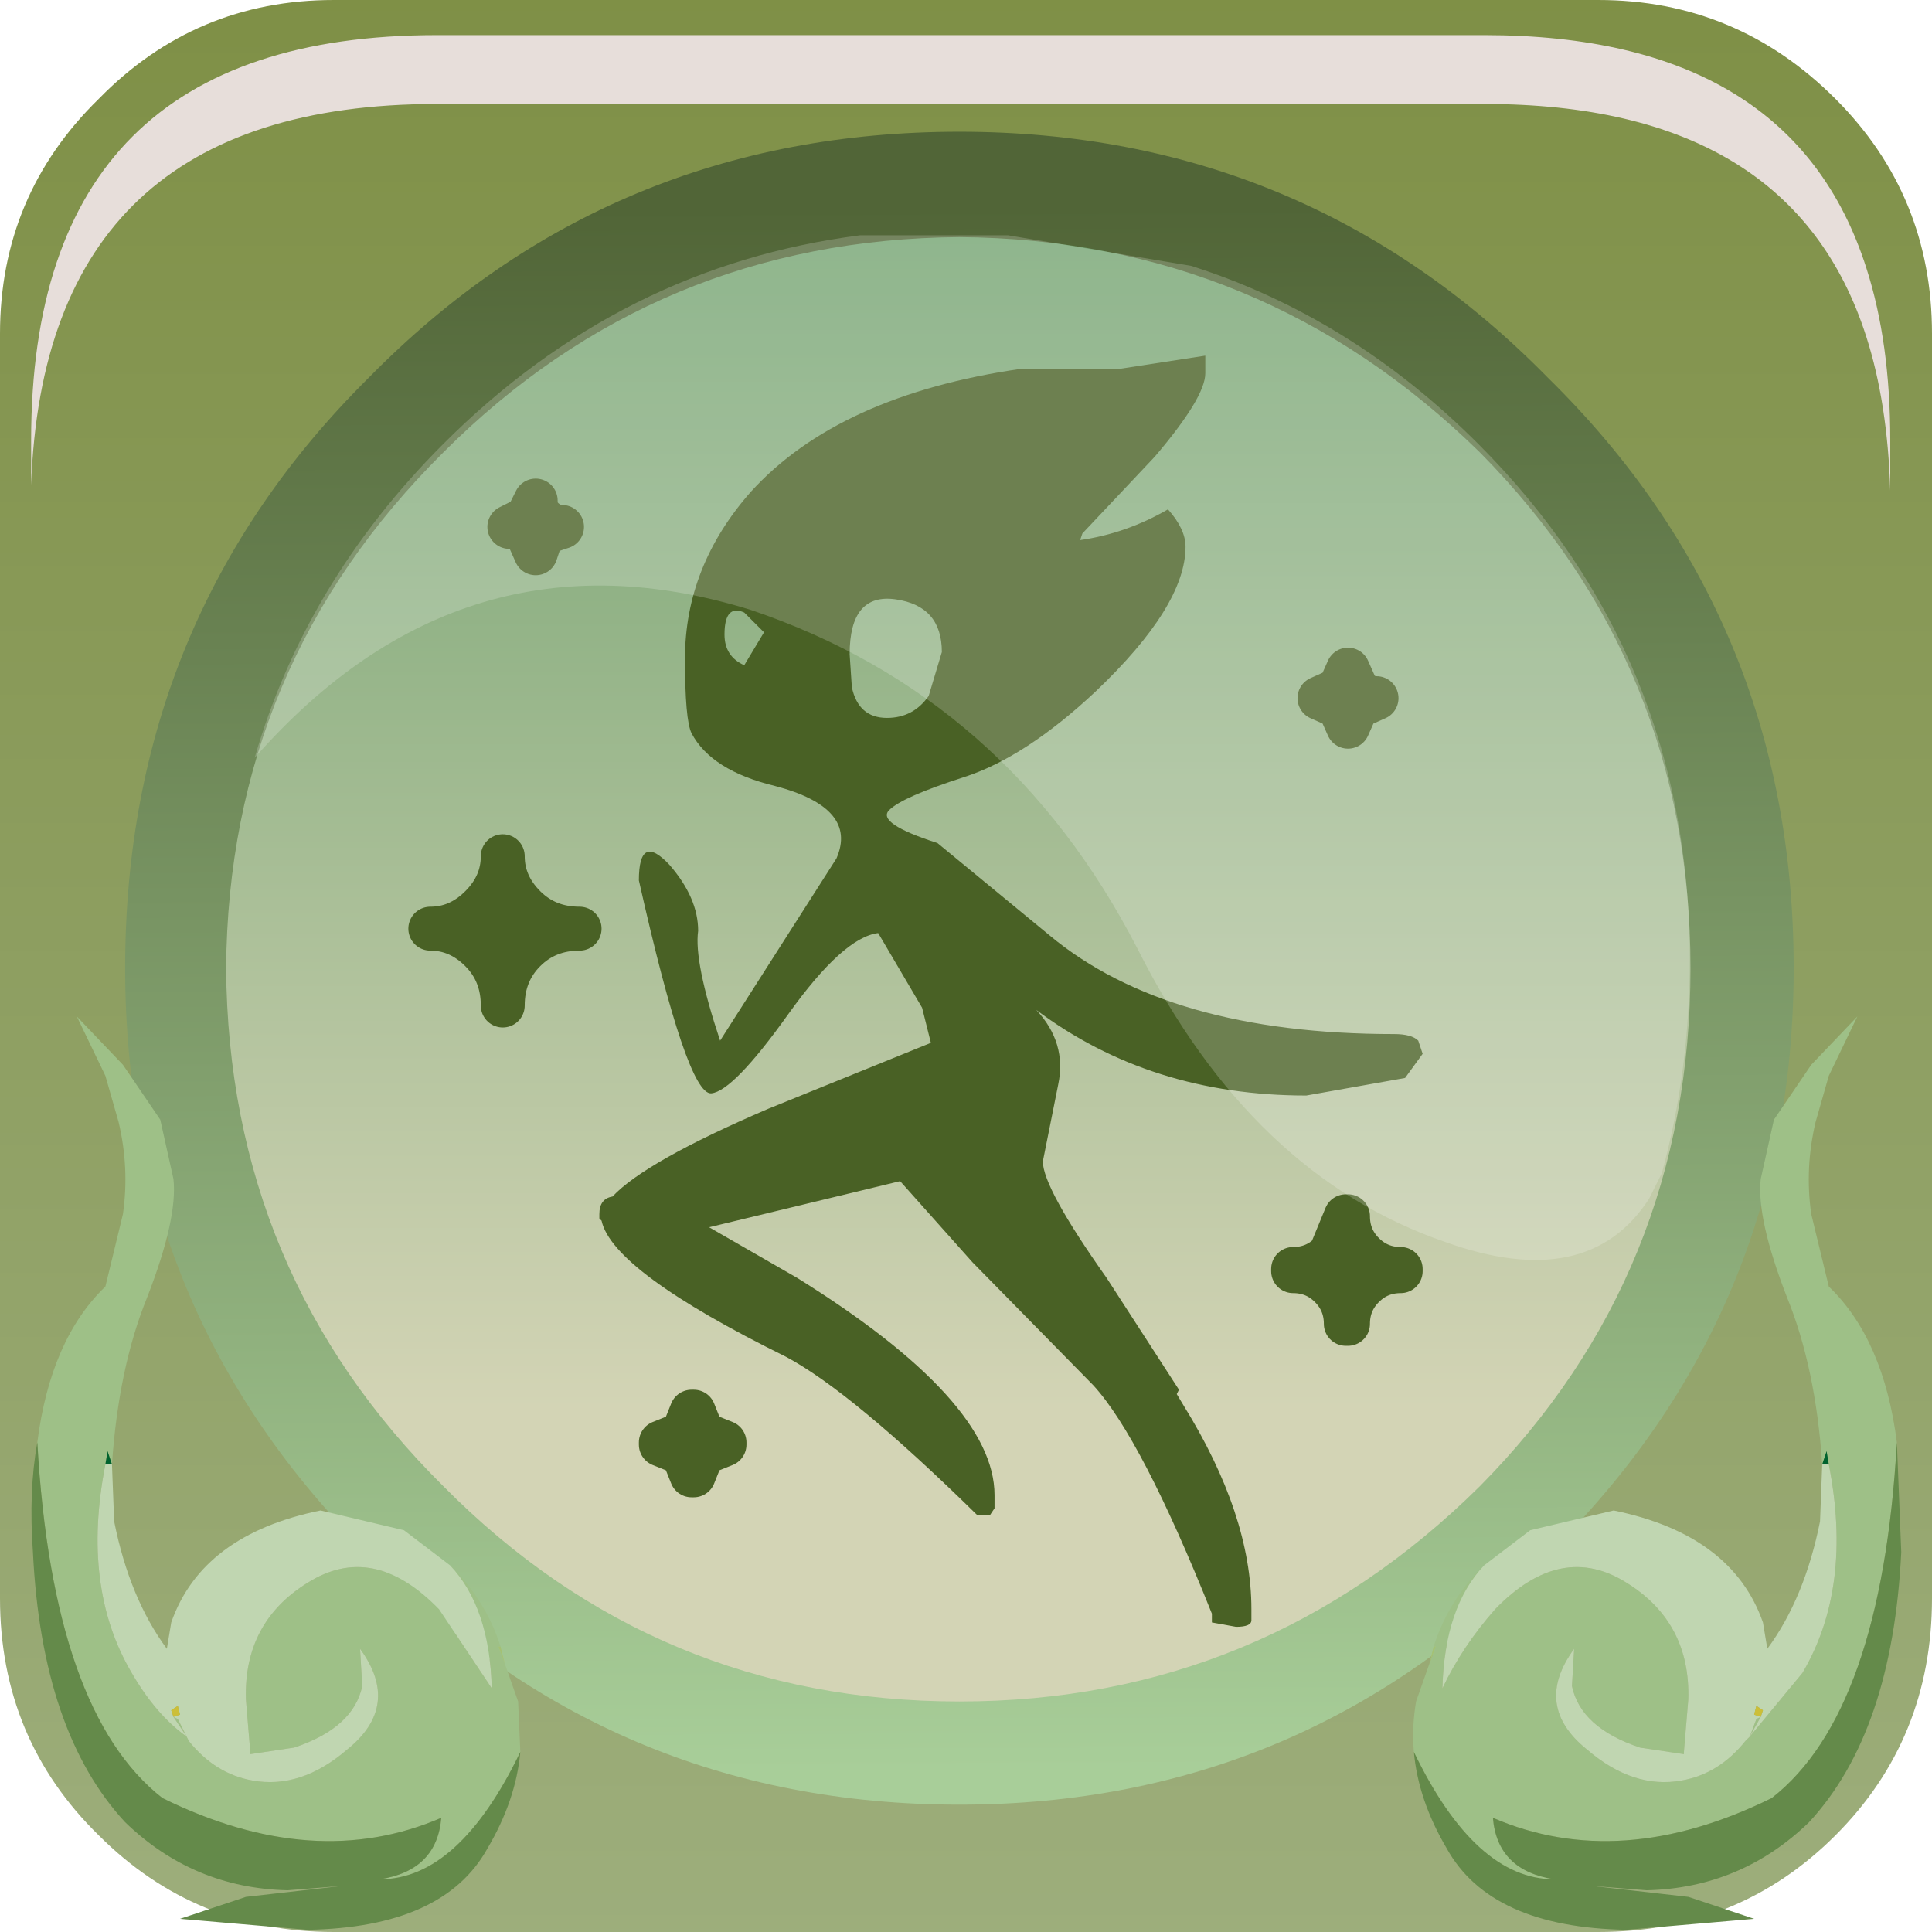 <?xml version="1.0" encoding="UTF-8" standalone="no"?>
<svg xmlns:xlink="http://www.w3.org/1999/xlink" height="66.0px" width="66.0px" xmlns="http://www.w3.org/2000/svg">
  <g transform="matrix(1.5, 0.0, 0.0, 1.5, 0.0, 0.0)">
    <use height="44.0" transform="matrix(1.0, 0.0, 0.0, 1.0, 0.0, 0.0)" width="44.0" xlink:href="#shape0"/>
    <use height="0.0" transform="matrix(1.212, 0.0, 0.0, 1.212, 1.0, 0.95)" width="0.0" xlink:href="#sprite0"/>
    <use height="20.8" transform="matrix(1.0, 0.0, 0.0, 1.0, 0.7, 23.15)" width="42.65" xlink:href="#shape1"/>
    <use height="20.15" transform="matrix(1.159, 0.0, 0.0, 1.161, 5.8, 5.3)" width="28.2" xlink:href="#sprite1"/>
    <use height="8.6" transform="matrix(1.208, 0.0, 0.0, 1.206, 0.709, 0.8)" width="35.05" xlink:href="#sprite2"/>
  </g>
  <defs>
    <g id="shape0" transform="matrix(1.0, 0.0, 0.0, 1.0, 0.0, 0.0)">
      <path d="M41.8 41.8 Q39.6 44.0 36.4 44.0 L7.6 44.0 Q4.45 44.0 2.25 41.8 0.0 39.6 0.0 36.4 L0.0 7.6 Q0.0 4.45 2.25 2.25 4.45 0.0 7.6 0.0 L36.4 0.0 Q39.55 0.0 41.8 2.25 44.0 4.45 44.0 7.6 L44.0 36.4 Q44.0 39.6 41.8 41.8" fill="url(#gradient0)" fill-rule="evenodd" stroke="none"/>
      <path d="M35.2 8.95 Q40.6 14.4 40.6 22.05 40.6 29.75 35.2 35.2 29.75 40.6 22.05 40.6 14.3 40.6 8.85 35.2 3.4 29.75 3.4 22.05 3.4 14.3 8.85 8.95 14.3 3.5 22.05 3.5 29.75 3.5 35.2 8.95" fill="url(#gradient1)" fill-rule="evenodd" stroke="none"/>
      <path d="M25.5 8.4 L27.45 8.1 27.45 8.5 Q27.45 9.05 26.3 10.4 L24.65 12.15 24.6 12.3 Q25.65 12.15 26.6 11.6 27.0 12.05 27.0 12.45 27.0 13.8 24.95 15.75 23.35 17.25 21.95 17.7 20.55 18.15 20.25 18.45 19.95 18.75 21.35 19.2 L23.9 21.3 Q26.6 23.55 31.75 23.55 32.15 23.55 32.3 23.7 L32.4 24.0 32.0 24.55 29.75 24.95 Q26.2 24.95 23.6 23.0 24.3 23.75 24.1 24.7 L23.75 26.45 Q23.75 27.05 25.2 29.1 L26.85 31.65 26.8 31.75 26.95 32.0 Q28.5 34.5 28.5 36.65 L28.5 36.9 Q28.5 37.05 28.15 37.05 L27.6 36.95 27.6 36.75 Q26.0 32.75 24.9 31.55 L22.15 28.75 20.5 26.9 16.15 27.95 18.15 29.1 Q22.65 31.9 22.65 34.05 L22.65 34.35 22.55 34.5 22.25 34.5 Q19.4 31.7 17.9 30.9 13.95 28.95 13.7 27.8 L13.65 27.75 13.65 27.65 Q13.65 27.3 13.95 27.25 14.7 26.45 17.5 25.25 L21.2 23.75 21.0 22.95 20.0 21.25 Q19.2 21.35 17.95 23.1 16.7 24.85 16.2 24.9 15.65 24.95 14.55 20.05 14.55 18.95 15.25 19.7 15.9 20.45 15.9 21.2 15.8 21.9 16.4 23.7 L19.05 19.55 Q19.55 18.4 17.65 17.9 16.2 17.55 15.75 16.7 15.6 16.4 15.6 15.0 15.6 12.9 17.1 11.2 19.1 9.0 23.25 8.4 L25.5 8.4 M21.15 15.85 L21.45 14.85 Q21.45 13.8 20.4 13.65 19.35 13.5 19.35 14.9 L19.4 15.65 Q19.55 16.35 20.2 16.35 20.8 16.35 21.15 15.85 M12.0 12.15 Q11.85 12.0 11.6 12.0 L12.0 11.8 12.2 11.4 Q12.2 11.65 12.35 11.8 12.55 12.0 12.8 12.0 L12.35 12.15 12.2 12.6 12.0 12.15 M30.7 16.55 L30.5 16.1 30.05 15.9 30.5 15.7 30.7 15.25 30.9 15.7 Q31.1 15.9 31.35 15.9 L30.9 16.1 30.7 16.55 M17.4 14.4 L16.95 13.95 Q16.5 13.75 16.5 14.45 16.5 14.95 16.95 15.15 L17.4 14.4 M30.7 30.15 L30.65 30.15 Q30.65 29.65 30.3 29.3 29.95 28.95 29.45 28.95 L29.45 28.9 Q29.95 28.9 30.3 28.55 L30.65 27.7 30.7 27.7 Q30.7 28.2 31.05 28.55 31.4 28.9 31.9 28.9 L31.9 28.95 Q31.4 28.95 31.05 29.3 30.7 29.65 30.7 30.15" fill="#496125" fill-rule="evenodd" stroke="none"/>
      <path d="M30.7 16.55 L30.9 16.1 31.35 15.9 Q31.1 15.9 30.9 15.7 L30.7 15.25 30.5 15.7 30.05 15.9 30.5 16.1 30.7 16.55 M12.0 12.15 L12.2 12.6 12.35 12.15 12.8 12.0 Q12.55 12.0 12.35 11.8 12.2 11.65 12.2 11.4 L12.0 11.8 11.6 12.0 Q11.85 12.0 12.0 12.15 M30.7 30.15 Q30.7 29.65 31.05 29.3 31.4 28.95 31.9 28.95 L31.9 28.9 Q31.4 28.9 31.05 28.55 30.7 28.2 30.7 27.7 L30.65 27.7 30.3 28.55 Q29.95 28.9 29.45 28.9 L29.45 28.95 Q29.95 28.95 30.3 29.3 30.65 29.65 30.65 30.15 L30.7 30.15" fill="none" stroke="#496125" stroke-linecap="round" stroke-linejoin="round" stroke-width="1.0"/>
      <path d="M11.45 19.5 Q11.45 20.15 11.95 20.65 12.45 21.15 13.2 21.15 12.45 21.15 11.95 21.65 11.45 22.15 11.45 22.9 11.45 22.15 10.95 21.65 10.45 21.15 9.8 21.15 10.45 21.15 10.95 20.65 11.45 20.15 11.45 19.5" fill="#496125" fill-rule="evenodd" stroke="none"/>
      <path d="M11.45 19.5 Q11.45 20.15 10.95 20.65 10.45 21.15 9.8 21.15 10.45 21.15 10.95 21.65 11.45 22.15 11.45 22.9 11.45 22.15 11.95 21.65 12.45 21.15 13.2 21.15 12.45 21.15 11.95 20.65 11.45 20.15 11.45 19.5 Z" fill="none" stroke="#496125" stroke-linecap="round" stroke-linejoin="round" stroke-width="1.0"/>
      <path d="M15.75 32.15 L15.8 32.15 16.0 32.65 16.5 32.85 16.5 32.9 16.0 33.1 15.8 33.6 15.75 33.6 15.55 33.1 15.05 32.9 15.05 32.85 15.55 32.65 15.75 32.15" fill="#496125" fill-rule="evenodd" stroke="none"/>
      <path d="M15.75 32.15 L15.55 32.65 15.05 32.85 15.05 32.9 15.55 33.1 15.75 33.6 15.8 33.6 16.0 33.1 16.5 32.9 16.5 32.85 16.0 32.65 15.8 32.15 15.75 32.15 Z" fill="none" stroke="#496125" stroke-linecap="round" stroke-linejoin="round" stroke-width="1.0"/>
      <path d="M33.7 10.3 Q28.75 5.45 21.85 5.4 14.95 5.45 10.1 10.3 5.2 15.15 5.15 22.05 5.2 29.0 10.1 33.85 14.95 38.75 21.85 38.75 28.75 38.75 33.7 33.85 38.5 29.0 38.5 22.05 38.5 15.15 33.7 10.3 M40.85 22.05 Q40.85 29.9 35.25 35.4 29.75 41.1 21.85 41.1 13.9 41.1 8.4 35.4 2.85 29.9 2.85 22.05 2.85 14.1 8.4 8.6 13.9 3.0 21.85 3.0 29.75 3.0 35.25 8.6 40.85 14.1 40.85 22.05" fill="url(#gradient2)" fill-rule="evenodd" stroke="none"/>
    </g>
    <linearGradient gradientTransform="matrix(0.0, -0.028, -0.055, 0.0, 22.6, 21.95)" gradientUnits="userSpaceOnUse" id="gradient0" spreadMethod="pad" x1="-819.2" x2="819.2">
      <stop offset="0.012" stop-color="#9dae7c"/>
      <stop offset="1.0" stop-color="#7e8f45"/>
    </linearGradient>
    <linearGradient gradientTransform="matrix(0.0, -0.017, -0.017, 0.0, 22.05, 18.5)" gradientUnits="userSpaceOnUse" id="gradient1" spreadMethod="pad" x1="-819.2" x2="819.2">
      <stop offset="0.012" stop-color="#d3d4b5"/>
      <stop offset="1.0" stop-color="#71a26f"/>
    </linearGradient>
    <linearGradient gradientTransform="matrix(1.0E-4, 0.022, -0.023, 1.0E-4, 21.9, 22.3)" gradientUnits="userSpaceOnUse" id="gradient2" spreadMethod="pad" x1="-819.2" x2="819.2">
      <stop offset="0.012" stop-color="#516537"/>
      <stop offset="1.0" stop-color="#a8ce99"/>
    </linearGradient>
    <g id="shape1" transform="matrix(1.0, 0.0, 0.0, 1.0, -0.7, -23.15)">
      <path d="M0.85 32.85 Q1.15 30.5 2.4 29.3 L2.8 27.65 Q2.95 26.6 2.7 25.55 L2.4 24.5 1.75 23.15 2.8 24.25 3.65 25.5 3.95 26.85 Q4.05 27.75 3.35 29.55 2.7 31.15 2.55 33.35 L2.45 33.05 2.4 33.35 Q1.85 36.15 3.0 38.1 3.55 39.05 4.25 39.55 L3.95 39.1 4.05 39.15 4.25 39.55 4.3 39.65 Q4.9 40.4 5.75 40.55 6.85 40.75 7.9 39.85 9.15 38.85 8.2 37.55 L8.25 38.4 Q8.05 39.35 6.7 39.8 L5.7 39.95 5.7 39.9 5.6 38.7 Q5.55 36.95 7.0 36.05 8.5 35.1 10.0 36.65 L11.2 38.45 Q11.15 36.6 10.25 35.65 L10.4 35.8 Q11.1 36.55 11.4 37.5 L11.35 37.5 11.5 37.9 11.8 38.75 11.85 39.9 Q10.45 42.8 8.65 42.8 9.95 42.6 10.05 41.4 7.15 42.65 3.7 40.95 1.2 39.0 0.85 32.85" fill="#9ec087" fill-rule="evenodd" stroke="none"/>
      <path d="M2.4 33.35 L2.45 33.05 2.55 33.35 2.4 33.35" fill="#00632e" fill-rule="evenodd" stroke="none"/>
      <path d="M2.55 33.35 L2.6 34.65 Q2.95 36.4 3.8 37.55 L3.9 36.95 Q4.6 34.95 7.3 34.4 L9.2 34.85 10.25 35.65 Q11.15 36.6 11.2 38.45 L10.0 36.65 Q8.5 35.1 7.0 36.05 5.55 36.95 5.6 38.7 L5.7 39.9 5.7 39.95 6.7 39.8 Q8.05 39.35 8.25 38.4 L8.2 37.55 Q9.15 38.85 7.9 39.85 6.85 40.75 5.75 40.55 4.9 40.4 4.3 39.65 L4.25 39.55 4.05 39.15 3.95 39.1 4.1 39.05 4.05 38.85 3.9 38.95 3.95 39.1 4.25 39.55 Q3.55 39.05 3.0 38.1 1.85 36.15 2.4 33.35 L2.55 33.35" fill="#c0d6b1" fill-rule="evenodd" stroke="none"/>
      <path d="M11.85 39.9 Q11.75 41.0 11.1 42.1 10.1 43.9 7.0 43.95 L4.1 43.7 5.6 43.2 7.8 42.95 6.55 43.05 Q4.4 43.0 2.85 41.5 0.95 39.45 0.75 35.35 0.65 33.95 0.85 32.85 1.2 39.0 3.7 40.95 7.15 42.65 10.05 41.4 9.95 42.6 8.65 42.8 10.45 42.8 11.85 39.9" fill="#648a4a" fill-rule="evenodd" stroke="none"/>
      <path d="M3.95 39.1 L3.9 38.95 4.05 38.85 4.1 39.05 3.95 39.1" fill="#ccbf38" fill-rule="evenodd" stroke="none"/>
      <path d="M11.4 37.5 L11.5 37.9 11.35 37.5 11.4 37.5" fill="url(#gradient3)" fill-rule="evenodd" stroke="none"/>
      <path d="M41.5 33.35 Q41.35 31.15 40.7 29.55 40.0 27.75 40.1 26.85 L40.4 25.5 41.25 24.25 42.3 23.15 41.65 24.5 41.35 25.55 Q41.1 26.6 41.25 27.65 L41.65 29.3 Q42.9 30.5 43.2 32.85 42.85 39.0 40.35 40.95 36.9 42.65 34.0 41.4 34.1 42.6 35.4 42.8 33.6 42.8 32.2 39.9 32.15 39.35 32.25 38.75 L32.55 37.9 32.7 37.5 32.65 37.5 Q32.95 36.55 33.65 35.8 L33.8 35.65 Q32.9 36.6 32.85 38.45 33.3 37.5 34.05 36.65 35.55 35.1 37.05 36.05 38.5 36.95 38.45 38.7 L38.35 39.9 38.35 39.95 37.35 39.8 Q36.0 39.35 35.8 38.4 L35.85 37.55 Q34.9 38.85 36.15 39.85 37.2 40.75 38.3 40.55 39.15 40.4 39.75 39.65 L39.85 39.55 41.05 38.1 Q42.2 36.15 41.65 33.35 L41.6 33.05 41.5 33.35 M39.85 39.55 L40.0 39.15 40.1 39.1 39.85 39.55" fill="#9ec087" fill-rule="evenodd" stroke="none"/>
      <path d="M41.65 33.35 Q42.2 36.15 41.05 38.1 L39.85 39.55 39.75 39.65 Q39.15 40.4 38.3 40.55 37.2 40.75 36.15 39.85 34.9 38.85 35.85 37.55 L35.8 38.4 Q36.0 39.35 37.35 39.8 L38.35 39.95 38.35 39.9 38.45 38.7 Q38.5 36.95 37.05 36.05 35.55 35.1 34.05 36.65 33.3 37.5 32.85 38.45 32.9 36.6 33.8 35.65 L34.85 34.85 36.75 34.4 Q39.45 34.95 40.15 36.95 L40.25 37.55 Q41.1 36.4 41.45 34.65 L41.5 33.35 41.65 33.35 M39.85 39.55 L40.1 39.1 40.0 39.15 39.85 39.55 M40.1 39.1 L40.15 38.95 40.0 38.85 39.95 39.05 40.1 39.1" fill="#c0d6b1" fill-rule="evenodd" stroke="none"/>
      <path d="M41.5 33.35 L41.6 33.05 41.65 33.35 41.5 33.35" fill="#00632e" fill-rule="evenodd" stroke="none"/>
      <path d="M32.2 39.9 Q33.6 42.8 35.4 42.8 34.1 42.6 34.0 41.4 36.9 42.65 40.35 40.95 42.85 39.0 43.2 32.85 L43.3 35.35 Q43.1 39.45 41.2 41.5 39.65 43.0 37.5 43.05 L36.25 42.95 38.45 43.2 39.95 43.7 37.05 43.95 Q33.95 43.9 32.95 42.1 32.3 41.0 32.2 39.9" fill="#648a4a" fill-rule="evenodd" stroke="none"/>
      <path d="M40.1 39.1 L39.95 39.05 40.0 38.85 40.15 38.95 40.1 39.1" fill="#ccbf38" fill-rule="evenodd" stroke="none"/>
      <path d="M32.65 37.5 L32.7 37.5 32.55 37.9 32.65 37.5" fill="url(#gradient4)" fill-rule="evenodd" stroke="none"/>
    </g>
    <linearGradient gradientTransform="matrix(0.0, -0.025, -0.025, 0.0, 6.1, 31.45)" gradientUnits="userSpaceOnUse" id="gradient3" spreadMethod="pad" x1="-819.2" x2="819.2">
      <stop offset="0.012" stop-color="#bed9a5"/>
      <stop offset="1.0" stop-color="#739416"/>
    </linearGradient>
    <linearGradient gradientTransform="matrix(0.0, -0.025, 0.025, 0.0, 37.9, 31.45)" gradientUnits="userSpaceOnUse" id="gradient4" spreadMethod="pad" x1="-819.2" x2="819.2">
      <stop offset="0.012" stop-color="#bed9a5"/>
      <stop offset="1.0" stop-color="#739416"/>
    </linearGradient>
    <g id="sprite1" transform="matrix(1.0, 0.0, 0.0, 1.0, 0.0, 0.0)">
      <use height="20.15" transform="matrix(1.0, 0.0, 0.0, 1.0, 0.0, 0.0)" width="28.2" xlink:href="#shape2"/>
    </g>
    <g id="shape2" transform="matrix(1.0, 0.0, 0.0, 1.0, 0.0, 0.0)">
      <path d="M27.65 18.45 L27.4 18.95 Q26.2 20.8 23.4 19.8 19.6 18.5 17.35 14.05 14.8 9.1 9.75 7.4 4.1 5.65 0.0 10.3 1.0 6.85 3.7 4.15 7.2 0.65 11.9 0.05 L14.8 0.05 18.4 0.65 Q21.55 1.65 24.05 4.15 28.2 8.3 28.2 14.25 28.2 16.45 27.65 18.45" fill="#ffffff" fill-opacity="0.196" fill-rule="evenodd" stroke="none"/>
    </g>
    <g id="sprite2" transform="matrix(1.0, 0.0, 0.0, 1.0, 0.2, 0.0)">
      <use height="8.6" transform="matrix(1.0, 0.0, 0.0, 1.0, -0.2, 0.0)" width="35.05" xlink:href="#shape3"/>
    </g>
    <g id="shape3" transform="matrix(1.0, 0.0, 0.0, 1.0, 0.2, 0.0)">
      <path d="M34.4 4.4 Q34.85 5.8 34.85 7.65 L34.85 8.6 Q34.8 6.95 34.4 5.7 33.0 1.3 27.2 1.3 L7.45 1.3 Q0.05 1.3 -0.2 8.5 L-0.2 7.65 Q-0.2 0.0 7.45 0.0 L27.2 0.0 Q33.0 0.0 34.4 4.4" fill="#e7deda" fill-rule="evenodd" stroke="none"/>
    </g>
  </defs>
</svg>
